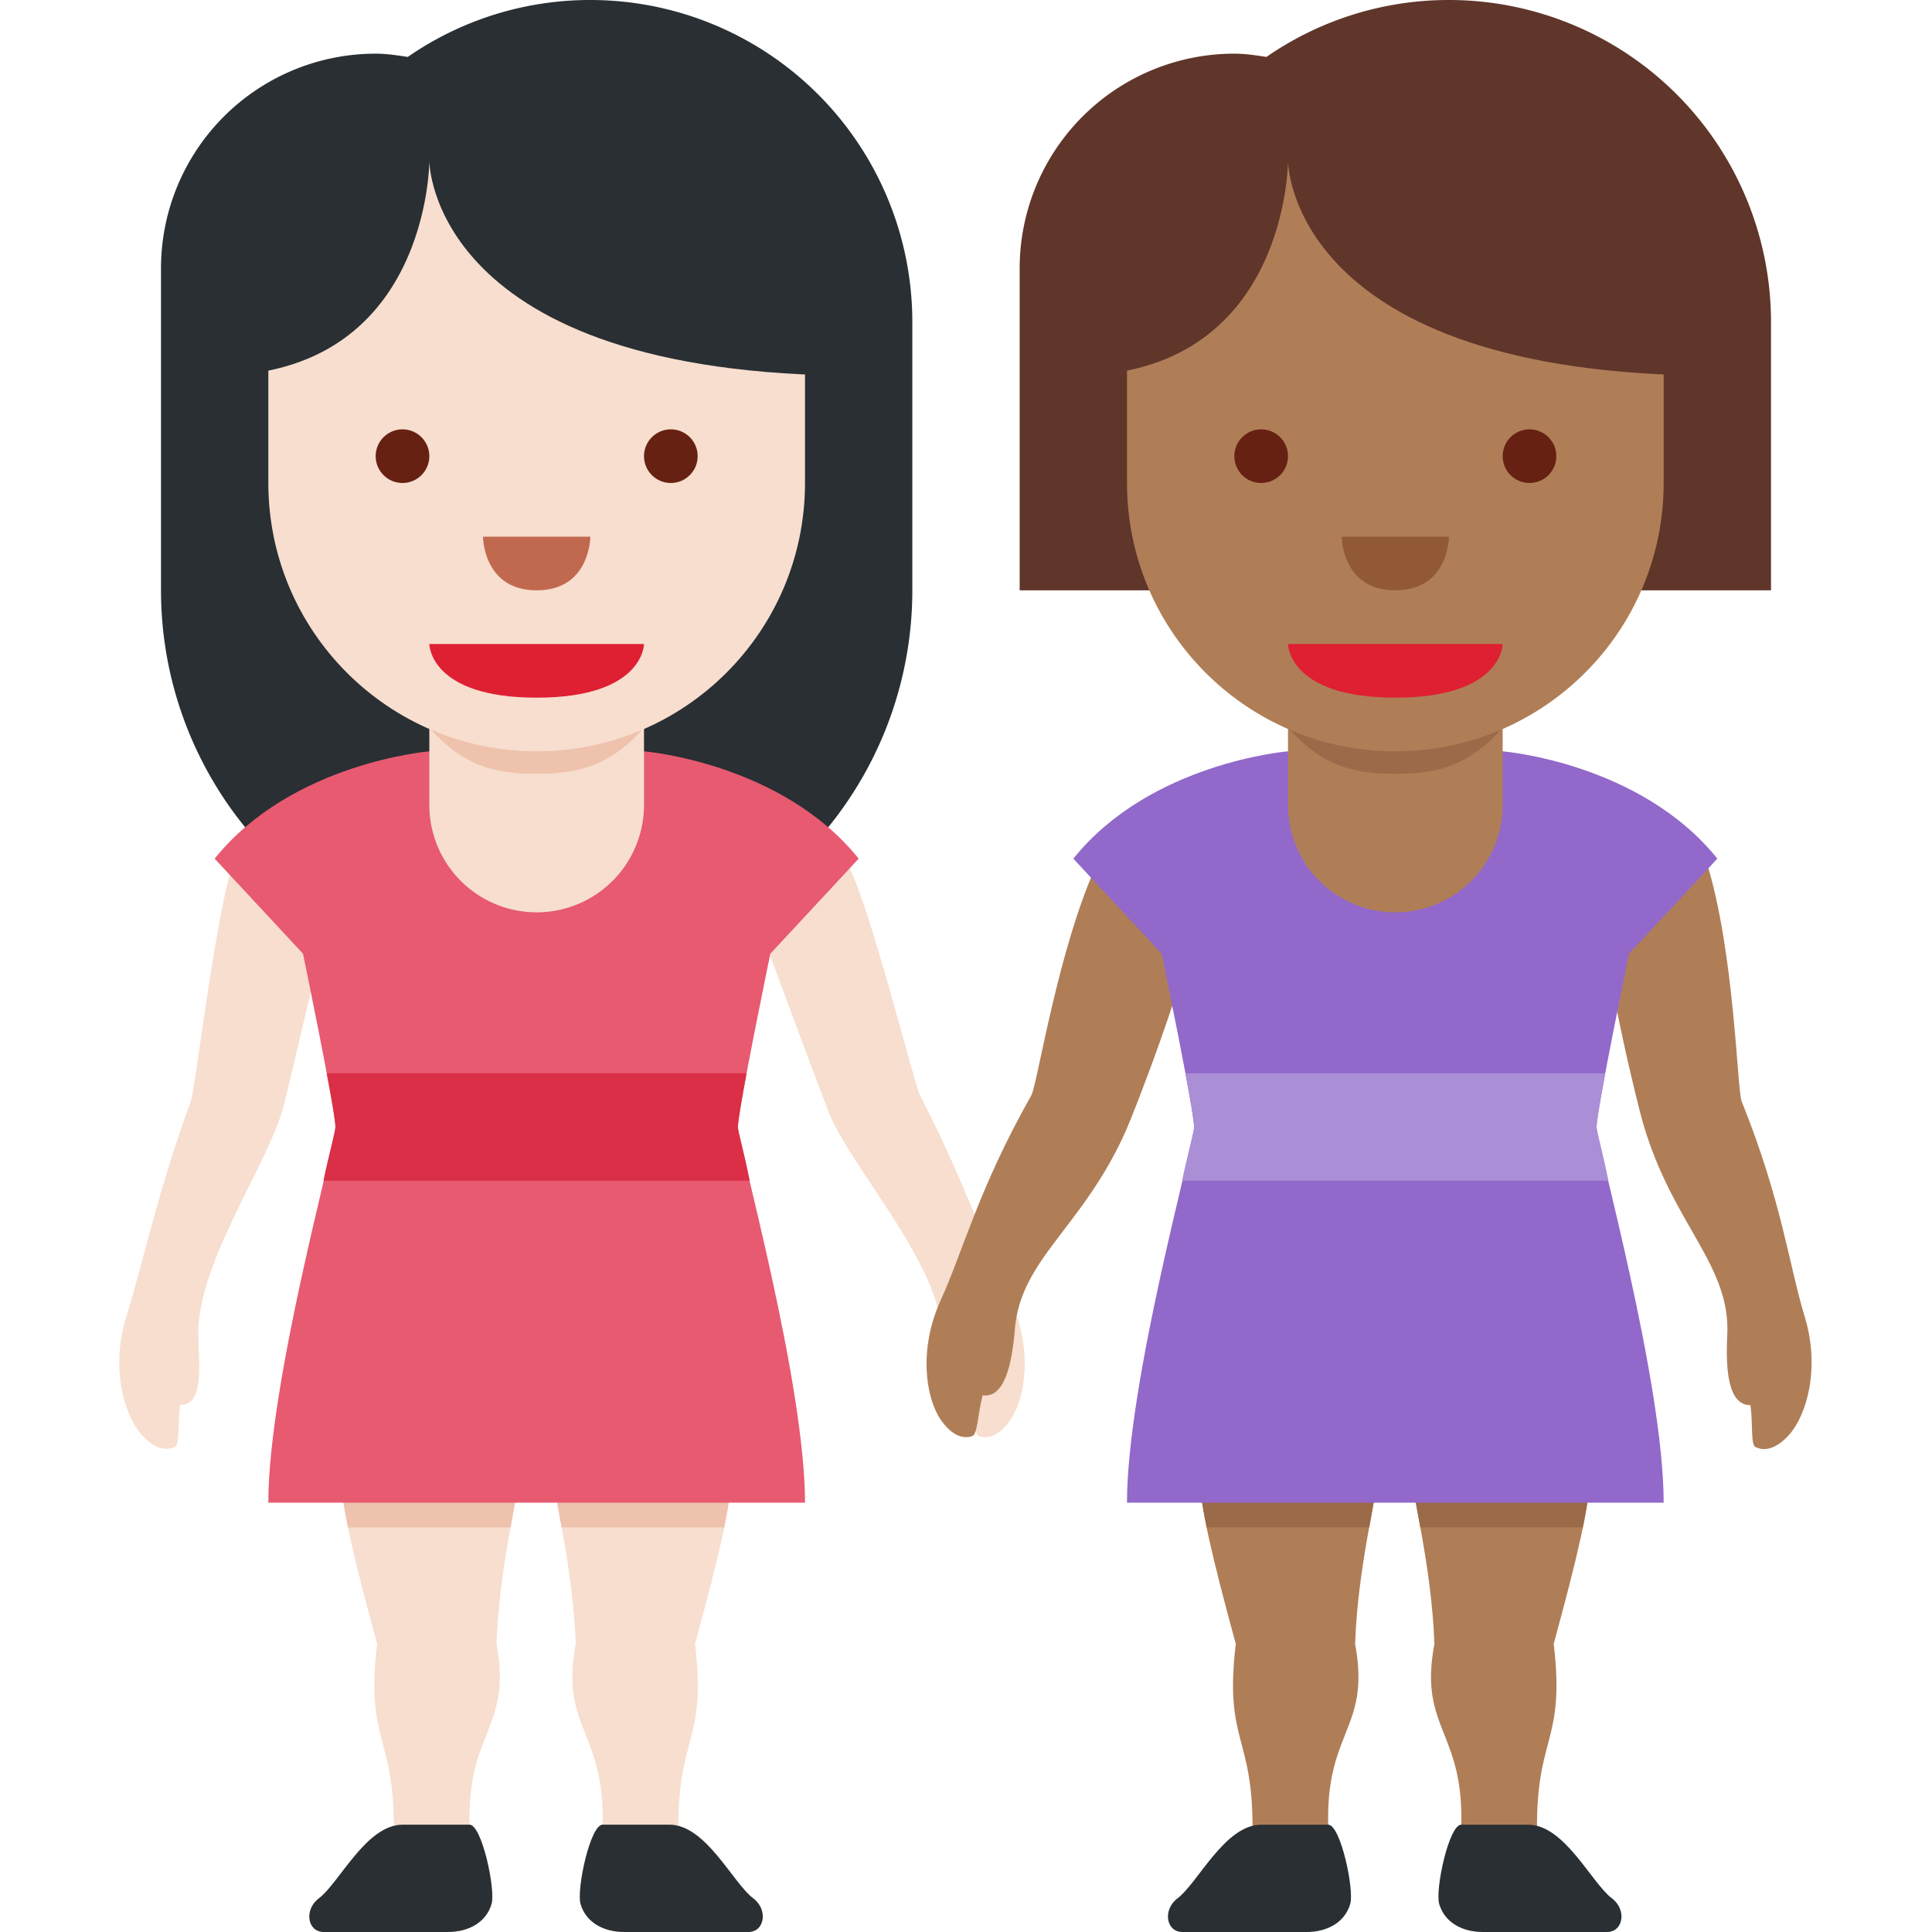 <svg xmlns="http://www.w3.org/2000/svg" width="1em" height="1em" viewBox="0 0 36 36"><path fill="#292F33" d="M11 0a5.964 5.964 0 0 0-3.402 1.061C7.401 1.031 7.205 1 7 1a4 4 0 0 0-4 4v6a7 7 0 1 0 14 0V6.001A6 6 0 0 0 11 0"/><path fill="#F7DECE" d="M11.213 34.309c-.052.682 1.849.953 2.129.791c.299-.173-.698-.623-.702-.977c-.019-1.797.53-1.648.311-3.492c.443-1.625.672-2.592.672-3.131c0-1.25-3.312-.766-3.312 0c0 .344.365 1.681.417 3.131c-.313 1.659.641 1.615.485 3.678m-2.448 0c.052.682-1.849.953-2.129.791c-.299-.173.698-.623.702-.977c.019-1.797-.53-1.648-.311-3.492c-.443-1.625-.672-2.592-.672-3.131c0-1.25 3.313-.766 3.313 0c0 .344-.365 1.681-.417 3.131c.311 1.659-.642 1.615-.486 3.678"/><path fill="#EEC2AD" d="M13.623 27.5c0-1.25-3.312-.766-3.312 0c0 .151.071.499.154.961h3.029c.084-.411.129-.729.129-.961m-3.956 0c0-.766-3.312-1.25-3.312 0c0 .232.045.55.13.961h3.029c.082-.462.153-.81.153-.961"/><path fill="#F7DECE" d="M3.258 26.96c-.258.124-.503-.097-.619-.227c-.328-.367-.583-1.246-.282-2.209c.303-.973.6-2.384 1.199-4.002c.081-.22.499-3.764.805-4.445c.197-.437 1.28-.896 1.81-.807c.529.089.246.651.105 1.13c0 0-.916 3.953-1.016 4.296c-.316 1.079-1.624 2.918-1.565 4.237c.031.692.06 1.255-.339 1.246c-.049.362-.003.735-.098.781m14.984-.2c.271.091.487-.159.586-.302c.279-.405.422-1.309.004-2.227c-.423-.927-.894-2.29-1.69-3.821c-.108-.208-.966-3.672-1.355-4.309c-.25-.409-1.382-.729-1.897-.574c-.513.154-.162.676.037 1.134c0 0 1.403 3.807 1.546 4.135c.449 1.031 1.977 2.691 2.082 4.008c.056.69.097 1.253.492 1.194c.094.353.095.729.195.762"/><path fill="#292F33" d="M13.945 36c.305 0 .372-.418.089-.629c-.379-.285-.88-1.371-1.561-1.371h-1.245c-.229 0-.49 1.209-.41 1.48c.102.345.433.52.812.52zm-7.913 0c-.305 0-.372-.418-.089-.629c.379-.285.88-1.371 1.561-1.371h1.245c.229 0 .49 1.209.41 1.48c-.102.345-.433.52-.811.52z"/><path fill="#E75A70" d="M14.354 17.771L16 16c-1.438-1.792-4-2-4-2H8s-2.562.208-4 2l1.646 1.771S6.25 20.688 6.25 21S5 25.75 5 28h10c0-2.25-1.25-6.688-1.25-7s.604-3.229.604-3.229"/><path fill="#DA2F47" d="M13.75 21c0-.106.07-.512.161-1H6.089c.092.488.161.894.161 1c0 .083-.122.509-.223 1h7.942c-.108-.558-.219-.917-.219-1"/><path fill="#F7DECE" d="M8 11v4a2 2 0 0 0 4 0v-4z"/><path fill="#EEC2AD" d="M8 13.56c.608.687 1.178.859 1.998.859c.819 0 1.394-.173 2.002-.859v-.812H8z"/><path fill="#F7DECE" d="M15 3H5v6c0 2.762 2.238 5 5 5s5-2.237 5-5z"/><path fill="#292F33" d="M15 2H5L4 7c4 0 4-4 4-4s0 4 8 4z"/><path fill="#DF1F32" d="M12 12H8s0 1 2 1s2-1 2-1"/><circle cx="7.5" cy="8.5" r=".5" fill="#662113"/><circle cx="12.5" cy="8.5" r=".5" fill="#662113"/><path fill="#C1694F" d="M9 10h2s0 1-1 1s-1-1-1-1"/><path fill="#60352A" d="M33 6.001A6.001 6.001 0 0 0 27 0a5.964 5.964 0 0 0-3.402 1.061C23.401 1.031 23.205 1 23 1a4 4 0 0 0-4 4v6h14z"/><path fill="#AF7E57" d="M27.213 34.309c-.052.682 1.849.953 2.129.791c.299-.173-.698-.623-.702-.977c-.019-1.797.53-1.648.311-3.492c.443-1.625.672-2.592.672-3.131c0-1.25-3.312-.766-3.312 0c0 .344.365 1.681.417 3.131c-.313 1.659.641 1.615.485 3.678m-2.448 0c.052.682-1.849.953-2.129.791c-.299-.173.698-.623.702-.977c.019-1.797-.53-1.648-.311-3.492c-.443-1.625-.672-2.592-.672-3.131c0-1.25 3.312-.766 3.312 0c0 .344-.365 1.681-.417 3.131c.312 1.659-.642 1.615-.485 3.678"/><path fill="#9B6A49" d="M29.623 27.5c0-1.25-3.312-.766-3.312 0c0 .151.071.499.154.961h3.029c.084-.411.129-.729.129-.961m-3.956 0c0-.766-3.312-1.25-3.312 0c0 .232.045.55.13.961h3.029c.082-.462.153-.81.153-.961"/><path fill="#AF7E57" d="M18.117 26.76c-.271.091-.487-.159-.586-.302c-.279-.405-.422-1.309-.004-2.227c.423-.927.702-2.072 1.69-3.821c.115-.204.494-2.746 1.242-4.354c.202-.435 1.495-.685 2.009-.529c.513.154-.005.98-.037 1.134c-.344 1.651-1.305 4.077-1.45 4.404c-.8 1.806-1.965 2.389-2.071 3.706c-.056.69-.205 1.286-.6 1.228c-.092.352-.094.728-.193.761m14.595.204c.257.126.504-.094.62-.222c.33-.365.591-1.242.296-2.208c-.297-.975-.424-2.146-1.174-4.01c-.088-.217-.129-2.787-.66-4.479c-.143-.458-1.392-.875-1.922-.789c-.529.086-.124.972-.112 1.129c.124 1.682.758 4.213.859 4.556c.556 1.895 1.634 2.626 1.566 3.946c-.036.692.034 1.302.433 1.296c.048.363 0 .735.094.781"/><path fill="#292F33" d="M29.945 36c.305 0 .372-.418.089-.629c-.379-.285-.88-1.371-1.561-1.371h-1.245c-.229 0-.49 1.209-.41 1.48c.102.345.433.52.812.52zm-7.913 0c-.305 0-.372-.418-.089-.629c.379-.285.88-1.371 1.561-1.371h1.245c.229 0 .49 1.209.41 1.48c-.102.345-.433.52-.811.52z"/><path fill="#9268CA" d="M30.354 17.771L32 16c-1.438-1.792-4-2-4-2h-4s-2.562.208-4 2l1.646 1.771s.604 2.917.604 3.229S21 25.75 21 28h10c0-2.25-1.25-6.688-1.25-7s.604-3.229.604-3.229"/><path fill="#AA8ED6" d="M29.75 21c0-.106.07-.512.161-1h-7.822c.092.488.161.894.161 1c0 .083-.122.509-.223 1h7.942c-.108-.558-.219-.917-.219-1"/><path fill="#AF7E57" d="M24 11v4a2 2 0 0 0 4 0v-4z"/><path fill="#9B6A49" d="M24 13.561c.608.687 1.178.859 1.998.859c.819 0 1.394-.173 2.002-.859v-.812h-4z"/><path fill="#AF7E57" d="M31 3H21v6c0 2.762 2.238 5 5 5s5-2.237 5-5z"/><path fill="#60352A" d="M31 2H21l-1 5c4 0 4-4 4-4s0 4 8 4z"/><path fill="#DF1F32" d="M28 12h-4s0 1 2 1s2-1 2-1"/><circle cx="23.5" cy="8.5" r=".5" fill="#662113"/><circle cx="28.5" cy="8.5" r=".5" fill="#662113"/><path fill="#915A34" d="M25 10h2s0 1-1 1s-1-1-1-1"/></svg>